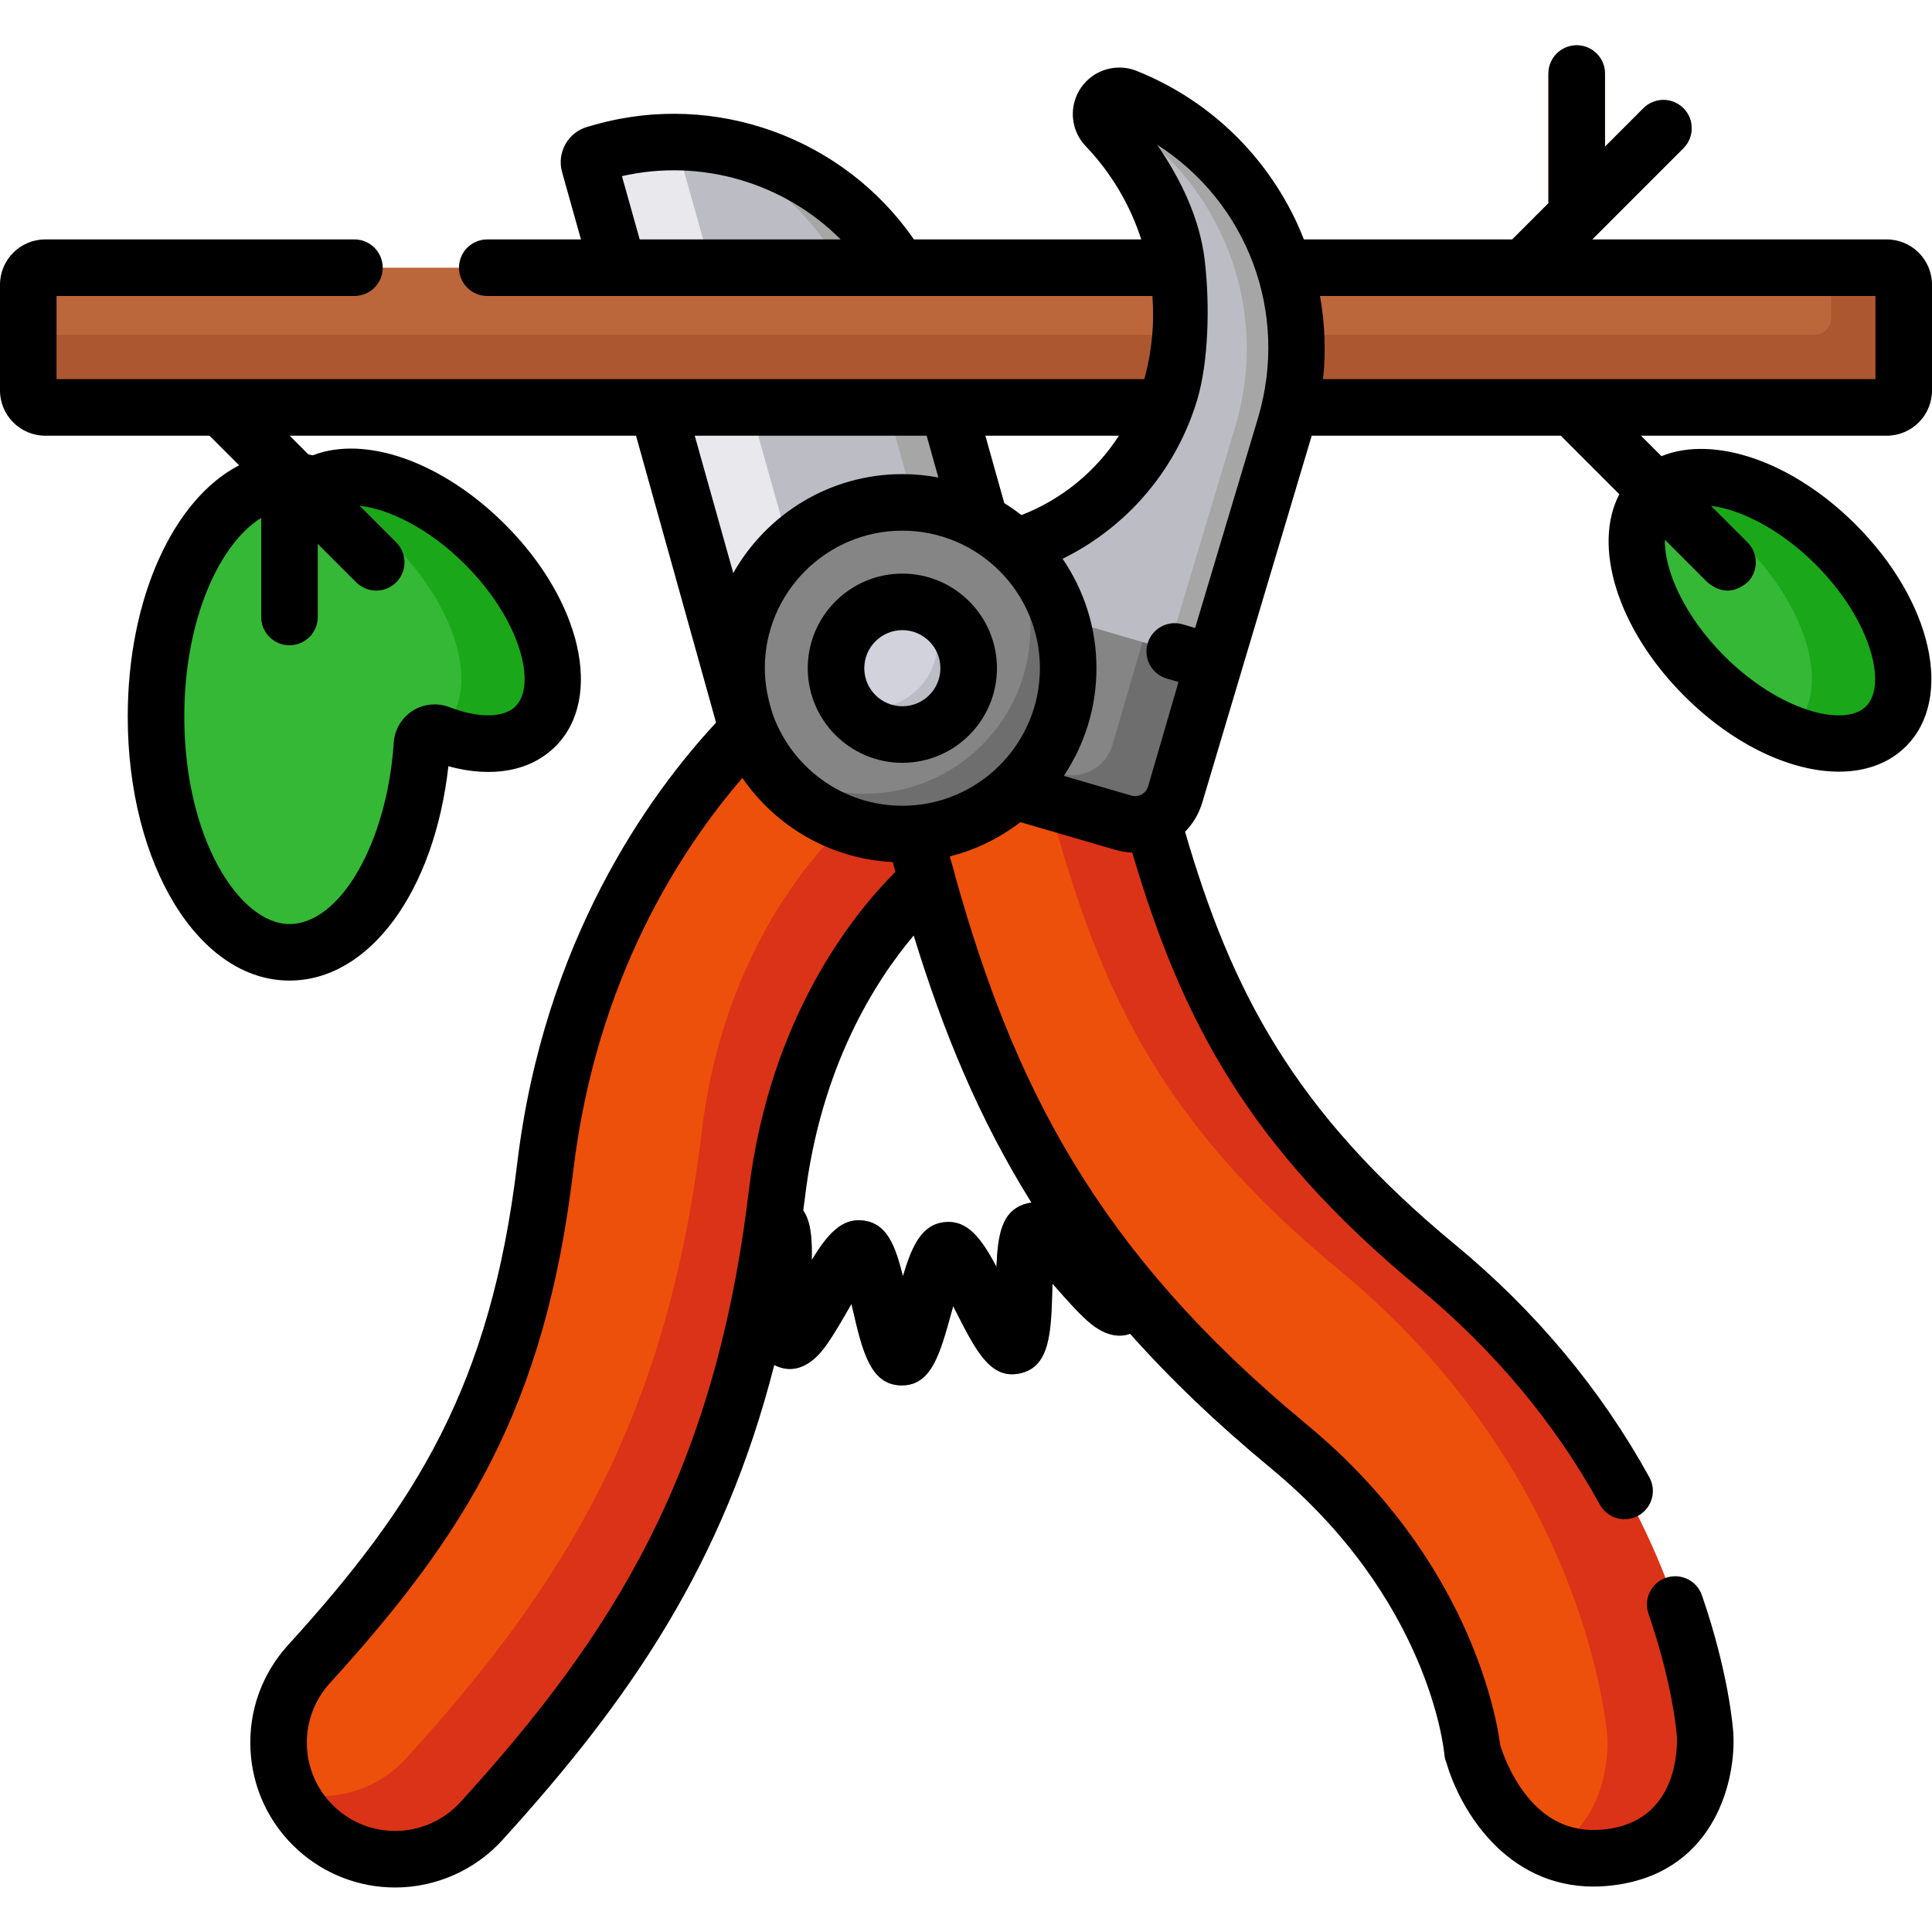 <svg height="512pt" viewBox="0 -12 512 512" width="512pt" xmlns="http://www.w3.org/2000/svg"><path d="m269.914 162.52-71.398 20.031-42.348-150.965c-.336-1.195.363-2.438 1.559-2.773l2.078-.582c37.09-10.406 75.59 11.227 85.992 48.316zm0 0" fill="#bcbcc4"/><path d="m228.836 73.496 26.148 93.215 14.93-4.188-24.133-86.043c-8.305-29.598-34.516-49.32-63.613-50.77 21.891 6.734 40.023 24.094 46.668 47.785zm0 0" fill="#a6a6a6"/><path d="m157.793 28.793c7.164-2.008 14.383-2.859 21.449-2.66l42.082 150.02-22.809 6.398-42.328-150.902c-.344-1.23.371-2.508 1.605-2.855zm0 0" fill="#e8e8ed"/><path d="m128.586 132.316c-15.344-15.344-34.422-21.695-45.055-15.695-2.207-.762-4.484-1.172-6.82-1.172-19.531 0-35.363 27.965-35.363 62.461s15.832 62.461 35.363 62.461c18.113 0 33.039-24.051 35.113-55.055.152-2.289 2.457-3.75 4.598-2.926 10.367 3.996 19.938 3.656 25.504-1.914 9.613-9.613 3.641-31.176-13.34-48.16zm0 0" fill="#34b836"/><path d="m486.477 132.316c-16.984-16.984-38.551-22.957-48.164-13.34-9.617 9.617-3.645 31.18 13.336 48.164 16.984 16.984 38.551 22.957 48.164 13.34 9.617-9.617 3.645-31.18-13.336-48.164zm0 0" fill="#34b836"/><path d="m128.586 132.316c-15.344-15.344-34.422-21.695-45.055-15.695-2.207-.762-4.484-1.172-6.82-1.172-.016 0-.031.004-.047.004 8.934 2.266 18.922 8.094 27.688 16.859 16.984 16.984 22.957 38.551 13.34 48.164-.641.641-1.34 1.207-2.082 1.711.27.035.543.102.812.203 10.367 3.996 19.938 3.656 25.504-1.914 9.613-9.613 3.641-31.176-13.34-48.16zm0 0" fill="#1aa81a"/><path d="m486.48 132.316c-15.91-15.91-35.832-22.156-46.195-14.98 7.332 2.949 15.027 8.047 21.961 14.98 16.984 16.984 22.957 38.547 13.34 48.164-.609.609-1.266 1.152-1.969 1.637 10.637 4.281 20.512 4.055 26.203-1.637 9.613-9.617 3.645-31.18-13.34-48.164zm0 0" fill="#1aa81a"/><path d="m500.012 58.941h-85.5l31.605-31.664c2.926-2.926 2.926-7.672 0-10.598-2.926-2.926-7.672-2.926-10.598 0l-10.184 10.207v-19.395c0-4.137-3.355-7.492-7.496-7.492-4.137 0-7.492 3.355-7.492 7.492v34.406l-17.012 17.043h-381.348c-2.484 0-4.496 2.012-4.496 4.496v28.039c0 2.484 2.012 4.496 4.496 4.496h488.023c2.48 0 4.496-2.012 4.496-4.496v-28.039c0-2.484-2.016-4.496-4.496-4.496zm0 0" fill="#bc663b"/><path d="m500.012 58.941h-14.727v13.312c0 2.48-2.012 4.496-4.496 4.496h-473.297v14.727c0 2.48 2.016 4.496 4.496 4.496h36.062l21.168 21.168v34.359c0 4.141 3.355 7.492 7.496 7.492 4.137 0 7.492-3.352 7.492-7.492v-19.371l10.184 10.184c3.535 2.926 7.066 2.926 10.598 0 2.926-2.926 2.926-7.668 0-10.594l-35.746-35.746h336.918l46.344 46.34c3.531 2.926 7.066 2.926 10.598 0 2.926-2.926 2.926-7.668 0-10.594l-35.746-35.746h72.656c2.484 0 4.496-2.012 4.496-4.496v-28.039c0-2.484-2.016-4.496-4.496-4.496zm0 0" fill="#ad5731"/><path d="m238.988 355.148c-.07 0-.141-.004-.215-.004-8.152-.152-10.23-9.09-12.859-20.41-.086-.367-.18-.762-.273-1.176-.301.512-.582 1.004-.836 1.449-1.871 3.25-3.805 6.609-5.625 9.176-1.422 2.012-5.766 8.121-12.262 6.258-7.926-2.273-7.516-11.504-6.992-23.188.02-.523.047-1.098.07-1.703-.602.551-1.172 1.074-1.676 1.539-8.406 7.742-15.047 13.863-21.758 9.242-3.41-2.344-4.273-7.012-1.926-10.418 1.398-2.031 3.621-3.16 5.914-3.242 1.895-1.336 5.398-4.559 7.617-6.605 8.395-7.73 14.457-13.309 21.066-10.285 5.301 2.43 6.062 7.938 5.883 16.125 4.215-6.875 8.031-11.277 13.84-10.438 6.027.875 8.219 6.301 10.328 14.738 2.43-8.152 4.992-13.715 11.07-14.328 6.074-.621 9.703 4.32 13.711 11.824.383-8.688 1.445-14.445 7.176-16.508 5.523-1.996 10.145 1.562 15.648 7.457-1.812-7.988-2.172-13.531 2.539-16.973 5.867-4.293 12.926-.035 22.695 5.859 2.586 1.559 6.66 4.02 8.785 4.945 2.262-.379 4.668.281 6.445 1.992 2.98 2.871 3.07 7.617.199 10.594-5.652 5.863-13.383 1.203-23.172-4.699-.586-.355-1.25-.758-1.949-1.176.145.59.285 1.148.414 1.656 2.848 11.344 5.094 20.305-2.215 24.121-5.996 3.133-11.469-1.992-13.266-3.68-2.297-2.148-4.863-5.055-7.344-7.863-.344-.387-.719-.812-1.113-1.258-.012.426-.02.832-.031 1.211-.312 11.613-.562 20.789-8.52 22.57-7.809 1.742-11.676-5.859-17.027-16.383-.223-.441-.469-.922-.727-1.426-.152.547-.293 1.066-.426 1.539-3.109 11.285-5.367 19.461-13.191 19.465zm0 0" fill="#858585"/><path d="m104.715 480.715c-7.418 0-14.859-2.656-20.781-8.039-12.625-11.484-13.555-31.023-2.07-43.648 34.996-38.488 55.34-70.891 62.637-131.785 10.113-84.414 63.766-125.199 66.043-126.895 0 0 26.348-21.445 45.145 1.328 18.797 22.773-8.266 48.258-8.266 48.258l.266-.199c-1.426 1.109-35 27.859-41.828 84.855-9.18 76.656-36.758 120.352-78.273 166.012-6.098 6.707-14.473 10.113-22.871 10.113zm0 0" fill="#ed500a"/><path d="m390.238 452.293c-.164-1.801-4.516-44.504-48.773-81.062-59.523-49.168-81.375-95.992-97.34-155.602-4.414-16.484 5.367-33.426 21.852-37.844 16.484-4.414 33.426 5.371 37.844 21.855 13.457 50.25 29.715 84.883 77 123.941 65.547 54.145 70.855 121.328 71.047 124.16 0 0 1.77 28.137-23.902 32.254-29.348 4.711-37.75-28.035-37.75-28.035zm0 0" fill="#ed500a"/><path d="m451.867 447.742c-.191-2.832-5.5-70.016-71.047-124.16-47.285-39.059-63.543-73.695-77-123.941-4.418-16.484-21.359-26.27-37.844-21.855-2.137.574-4.16 1.363-6.059 2.328 8.562 3.555 15.441 10.902 18.027 20.547 13.457 50.25 29.711 84.883 77 123.941 65.547 54.145 70.855 121.328 71.047 124.164 0 0 1.316 21.086-15 29.418 4.668 1.996 10.27 2.891 16.977 1.812 25.668-4.117 23.898-32.254 23.898-32.254zm0 0" fill="#db3317"/><path d="m255.688 171.676c-4.895-5.93-10.301-8.855-15.625-9.949 9.488 20.777-12.531 41.516-12.531 41.516l.266-.199c-1.426 1.109-35 27.859-41.828 84.855-9.184 76.656-36.758 120.355-78.277 166.012-6.094 6.707-14.469 10.113-22.867 10.113-2.715 0-5.43-.359-8.078-1.074 1.684 3.582 4.078 6.898 7.188 9.727 5.922 5.383 13.363 8.039 20.781 8.039 8.398 0 16.77-3.406 22.867-10.113 41.52-45.656 69.094-89.355 78.277-166.008 6.828-57 40.402-83.746 41.828-84.859l-.266.203c0-.004 27.062-25.488 8.266-48.262zm0 0" fill="#db3317"/><path d="m292 16.848c-.492 1.652-.074 3.445 1.121 4.691 17.285 18.07 24.645 44.648 16.957 70.316-9.766 32.609-44.203 51.043-76.758 41.09l-3.414-1.043-7.32 24.438 92.922 28.223 25.02-83.535c10.762-35.926-7.938-73.648-42.113-87.289-2.629-1.051-5.602.395-6.414 3.109zm0 0" fill="#bcbcc4"/><path d="m298.414 13.738c-2.629-1.047-5.598.395-6.41 3.109-.004 0-.004.004-.004.008 29.828 15.656 45.398 50.691 35.367 84.172l-23.926 79.871 12.066 3.664 25.023-83.535c10.758-35.926-7.941-73.645-42.117-87.289zm0 0" fill="#a6a6a6"/><path d="m297.703 206.023-66.852-19.477 13.25-45.488 77.5 22.578-10.148 34.84c-1.715 5.883-7.867 9.258-13.75 7.547zm0 0" fill="#858585"/><path d="m302.754 158.145-7.953 27.309c-1.711 5.871-7.863 9.246-13.734 7.535l-48.016-13.984-2.199 7.543 66.863 19.48c5.875 1.711 12.023-1.664 13.734-7.539l10.152-34.852zm0 0" fill="#6e6e6e"/><path d="m283.078 165.082c0 24.27-19.676 43.945-43.945 43.945-24.273 0-43.945-19.676-43.945-43.945s19.672-43.945 43.945-43.945c24.27 0 43.945 19.676 43.945 43.945zm0 0" fill="#858585"/><path d="m265.762 130.133c4.617 6.953 7.312 15.297 7.312 24.27 0 24.27-19.672 43.945-43.945 43.945-10.012 0-19.238-3.355-26.629-8.996 7.871 11.855 21.336 19.676 36.633 19.676 24.27 0 43.945-19.676 43.945-43.945 0-14.258-6.793-26.922-17.316-34.949zm0 0" fill="#6e6e6e"/><path d="m256.711 165.082c0 9.707-7.871 17.578-17.578 17.578-9.707 0-17.578-7.871-17.578-17.578s7.871-17.578 17.578-17.578c9.707 0 17.578 7.871 17.578 17.578zm0 0" fill="#d2d2dd"/><path d="m245.715 148.789c1.711 2.711 2.715 5.914 2.715 9.355 0 9.711-7.871 17.578-17.578 17.578-2.328 0-4.547-.461-6.582-1.285 3.113 4.934 8.598 8.223 14.863 8.223 9.707 0 17.578-7.871 17.578-17.578 0-7.379-4.551-13.684-10.996-16.293zm0 0" fill="#bcbcc4"/><path d="m500.012 103.465c6.609 0 11.988-5.379 11.988-11.988v-28.039c0-6.609-5.379-11.988-11.988-11.988h-78.066l24.172-24.172c2.926-2.926 2.926-7.672 0-10.598-2.926-2.926-7.672-2.926-10.598 0l-10.184 10.188v-19.375c0-4.137-3.355-7.492-7.496-7.492-4.137 0-7.492 3.355-7.492 7.492v34.359l-9.598 9.598h-55.203c-.758-1.922-1.574-3.828-2.484-5.699-8.664-17.812-23.535-31.648-41.867-38.969-3.203-1.277-6.816-1.152-9.922.352-3.109 1.5-5.461 4.258-6.449 7.559-1.27 4.234-.164 8.844 2.883 12.027 6.828 7.137 11.797 15.625 14.738 24.73h-60.246c-18.559-26.867-52.605-39.355-84.352-30.453l-2.148.605c-5.172 1.449-8.195 6.84-6.746 12.008l5.008 17.84h-24.836c-4.137 0-7.492 3.355-7.492 7.496 0 4.137 3.352 7.492 7.492 7.492h34.492.066 74.387c.031 0 .062.004.094.004.027 0 .059-.004.086-.004h67.152c.559 7.324-.137 14.781-2.156 22.043h-288.262v-22.047h78.949c4.137 0 7.492-3.352 7.492-7.492 0-4.137-3.355-7.492-7.492-7.492h-81.945c-6.609 0-11.988 5.379-11.988 11.988v28.039c0 6.609 5.379 11.988 11.988 11.988h43.551l7.84 7.836c-17.309 8.953-29.527 35.016-29.527 66.609 0 39.227 18.828 69.953 42.859 69.953 21.172 0 38.402-23.582 42.117-56.797 11.613 3.168 21.773 1.332 28.395-5.289 12.734-12.738 6.875-38.547-13.34-58.762-16.598-16.598-36.98-23.773-50.988-18.355-.398-.094-.801-.168-1.203-.238l-4.957-4.961h91.816s20.824 74.707 21.215 76.039c-17.762 19.125-45.617 57.703-52.703 116.852-7.055 58.898-26.793 90.297-60.742 127.633-6.898 7.586-10.434 17.406-9.945 27.652.488 10.242 4.934 19.684 12.52 26.582 7.082 6.441 16.25 9.984 25.816 9.984h.004c10.797 0 21.152-4.578 28.414-12.562 33.82-37.195 58.594-73.156 72.059-125.891.535.27 1.098.512 1.73.691 6.508 1.863 10.84-4.25 12.262-6.258 1.82-2.566 3.754-5.926 5.625-9.176.254-.449.539-.938.836-1.453.094.414.188.809.273 1.18 2.629 11.316 4.707 20.254 12.859 20.41h.215c7.824 0 10.082-8.18 13.191-19.461.133-.473.273-.992.426-1.539.258.504.5.984.727 1.426 5.352 10.523 9.219 18.117 17.027 16.383 7.957-1.781 8.203-10.957 8.52-22.57.008-.379.02-.785.031-1.211.395.445.77.867 1.109 1.258 2.484 2.809 5.051 5.715 7.344 7.863 1.684 1.578 6.586 6.16 12.121 4.18 10.539 11.844 22.781 23.617 37.203 35.531 41.875 34.586 45.934 74.293 46.086 75.969.074.797.27 1.559.566 2.258 3.723 12.629 15.852 32.727 38.961 32.727 2.184 0 4.469-.18 6.852-.562 25.617-4.113 30.949-28.043 30.188-40.164-.105-1.578-1.254-16.023-8.316-36.465-1.352-3.91-5.617-5.988-9.531-4.637-3.91 1.352-5.984 5.617-4.633 9.531 6.539 18.93 7.492 32.043 7.527 32.516.113 2.191.602 21.5-17.609 24.422-9.223 1.48-16.582-1.484-22.488-9.066-4.289-5.516-6.293-11.648-6.727-13.109-1-7.695-8.273-49.402-51.332-84.973-55.77-46.066-77.605-90.094-93.059-145.164-.09-.629-1.152-4.16-1.469-5.328 6.895-1.738 13.23-4.875 18.707-9.082l25.207 7.344c1.461.426 2.949.66 4.438.723 13.031 44.188 30.578 77.902 75.992 115.414 19.871 16.418 35.996 35.719 47.93 57.371 1.363 2.477 3.926 3.879 6.566 3.879 1.223 0 2.465-.301 3.609-.934 3.625-1.996 4.945-6.555 2.945-10.18-12.844-23.309-30.176-44.066-51.508-61.688-42.895-35.434-59.266-67.328-71.539-109.383 2.137-2.164 3.715-4.836 4.59-7.84l28.977-97.121h66.035l15.492 15.492c-7.199 13.742-.512 35.762 17.211 53.484 13 13 28.309 20.059 40.973 20.059 7.027 0 13.238-2.176 17.785-6.719 12.734-12.738 6.875-38.547-13.34-58.762-16.891-16.891-37.684-23.754-51.496-18.121l-5.434-5.434h65.168zm-335.191-68.785c21.074-4.816 43.039 1.809 57.969 16.77h-53.266zm-41.535 102.934c14.57 14.566 19.059 31.852 13.34 37.566-3.098 3.102-9.812 3.188-17.512.223-3.223-1.242-6.879-.879-9.777.977-2.895 1.848-4.762 5-4.988 8.438-1.773 26.5-14.172 48.062-27.637 48.062-13.184 0-27.871-22.574-27.871-54.969 0-26.297 9.68-46.125 20.379-52.652v26.242c0 4.141 3.352 7.492 7.492 7.492 4.141 0 7.492-3.352 7.492-7.492v-19.371l10.188 10.184c1.461 1.461 3.379 2.195 5.297 2.195s3.836-.734 5.301-2.195c2.926-2.926 2.926-7.668 0-10.598l-9.684-9.684c7.758.879 18.34 5.938 27.98 15.582zm357.895 0c14.57 14.57 19.059 31.852 13.34 37.566-5.719 5.719-23 1.23-37.566-13.336-10.691-10.691-15.949-22.84-15.73-30.812l11.281 11.281c3.531 2.926 7.062 2.926 10.594 0 2.926-2.926 2.926-7.668 0-10.598l-9.664-9.664c7.824.973 18.348 6.164 27.746 15.562zm15.836-71.18v22.043h-146.379c.762-7.367.477-14.781-.828-22.043zm-257.883 135.102c-15.645 0-29.016-9.906-34.176-23.777-1.391-4.031-2.277-8.426-2.277-12.676 0-20.098 16.352-36.453 36.453-36.453 20.098 0 36.453 16.355 36.453 36.453 0 20.102-16.355 36.453-36.453 36.453zm31.555-77.031c-1.457-1.137-2.969-2.195-4.543-3.172l-5.012-17.867h35.395c-6.125 9.469-15.129 16.891-25.84 21.039zm-25.121-21.039 3.109 11.082c-3.094-.586-6.281-.902-9.543-.902-19.203 0-35.973 10.582-44.809 26.219l-10.211-36.398zm-123.527 362.098c-4.426 4.867-10.738 7.656-17.328 7.656-5.828.004-11.418-2.16-15.734-6.086-4.625-4.207-7.336-9.965-7.633-16.207-.297-6.246 1.855-12.234 6.062-16.859 36.039-39.633 57-73.039 64.531-135.934 6.078-50.719 28.473-85.059 44.801-103.965 8.836 12.84 23.344 21.488 39.879 22.285.09.371.168.746.27 1.113.133.5.273.996.406 1.496-10.82 10.777-33.316 38.262-38.871 84.637-8.945 74.676-35.859 117.297-76.383 161.863zm149.203-158.367c-5.73 2.062-6.793 7.82-7.176 16.508-4.008-7.504-7.637-12.445-13.711-11.824-6.078.613-8.641 6.176-11.07 14.328-2.109-8.438-4.301-13.863-10.328-14.738-5.809-.84-9.625 3.562-13.84 10.438.125-5.734-.215-10.145-2.246-13.109.145-1.105.293-2.195.43-3.312 4.16-34.746 18.609-57.453 28.836-69.574 7.758 25.332 17.277 48.516 31.203 70.805-.688.078-1.387.223-2.098.48zm45.477-152.785-3.309-.965c-3.973-1.16-8.133 1.125-9.289 5.098-1.156 3.973 1.125 8.133 5.098 9.289l3.098.902-3.961 13.602s-.027.086-.027.09l-4.07 13.969c-.363 1.238-1.23 1.871-1.719 2.137-.055.031-.117.066-.188.098-.016.008-.031.016-.047.02-.539.246-1.426.492-2.492.184l-17.906-5.215c5.469-8.172 8.664-17.984 8.664-28.535 0-10.75-3.32-20.738-8.98-29 15.551-7.637 27.73-20.902 33.977-37.148.629-1.617 1.191-3.262 1.691-4.926 2.953-9.859 3.445-24.852 2-37.055-1.301-11-6.27-21.348-12.621-30.617 23.793 15.203 35.137 44.434 26.715 72.539zm0 0"/><path d="m239.133 140.012c-13.824 0-25.07 11.246-25.07 25.07s11.246 25.07 25.07 25.07c13.824 0 25.07-11.246 25.07-25.07s-11.246-25.07-25.07-25.07zm0 35.156c-5.562 0-10.086-4.523-10.086-10.086s4.523-10.086 10.086-10.086c5.559 0 10.086 4.523 10.086 10.086s-4.527 10.086-10.086 10.086zm0 0"/></svg>